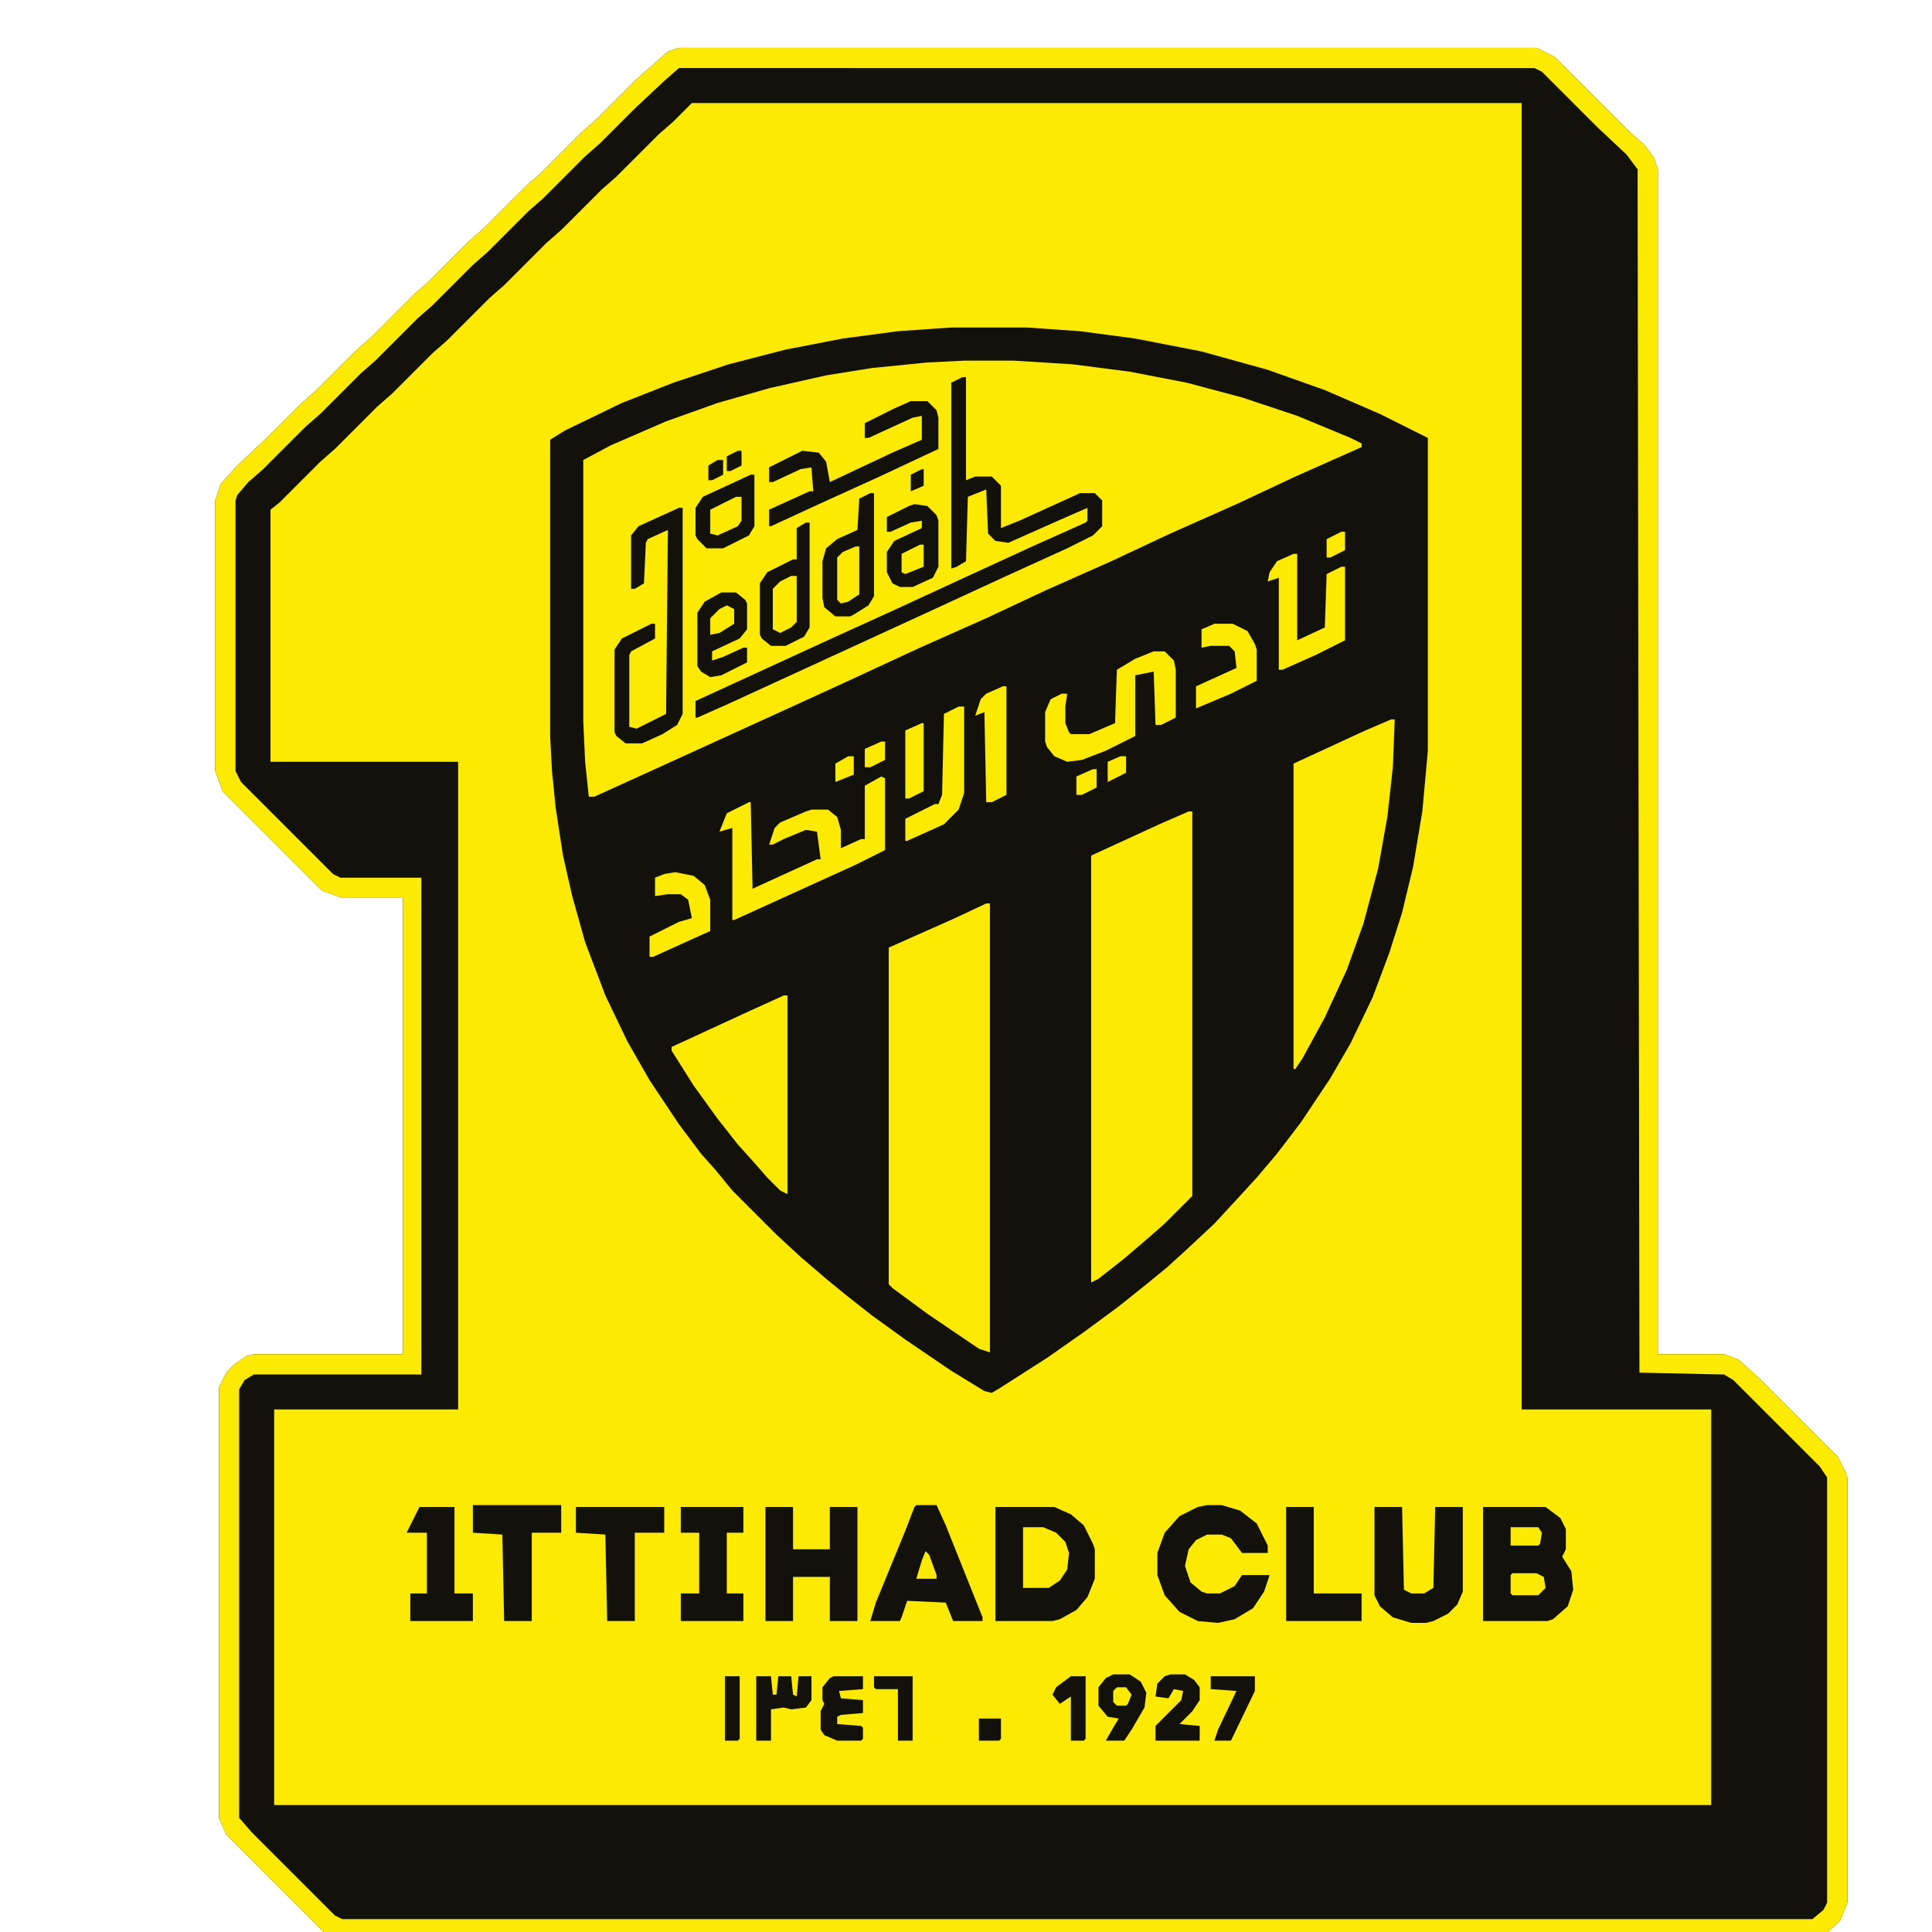 <?xml version="1.0" encoding="UTF-8"?>
<svg version="1.1" viewBox="230 170 1050 1050" width="1280" height="1280" xmlns="http://www.w3.org/2000/svg">
<path transform="translate(599,196)" d="m0 0h466l10 5 41 41 8 7 5 7 2 6v644h36l8 3 12 11 42 42 4 8 1 3v231l-4 10-9 8-6 2h-800l-9-4-53-53-4-9v-234l4-8 5-5 6-4 4-1h81v-248h-33l-11-4-54-54-4-11v-147l3-9 9-10 16-15 19-19 8-7 22-22 8-7 23-23 8-7 22-22 8-7 23-23 8-7 22-22 8-7 22-22 8-7 9-8z" fill="#FDEA02"/>
<path transform="translate(747,348)" d="m0 0h41l29 2 30 4 36 7 36 10 31 11 30 13 26 13v170l-3 33-5 30-6 25-7 22-9 24-12 25-11 19-16 24-13 17-11 13-11 12-12 13-15 14-11 10-11 9-15 12-19 14-20 14-25 16-5 3-4-1-18-11-25-17-18-13-14-11-11-9-14-12-13-12-24-24-9-11-8-9-12-16-16-24-12-21-12-25-11-29-7-25-5-22-4-26-2-20-1-19v-161l8-5 31-15 28-11 30-10 31-8 31-6 30-4z" fill="#12110C"/>
<path transform="translate(599,196)" d="m0 0h466l10 5 41 41 8 7 5 7 2 6v644h36l8 3 12 11 42 42 4 8 1 3v231l-4 10-9 8-6 2h-800l-9-4-53-53-4-9v-234l4-8 5-5 6-4 4-1h81v-248h-33l-11-4-54-54-4-11v-147l3-9 9-10 16-15 19-19 8-7 22-22 8-7 23-23 8-7 22-22 8-7 23-23 8-7 22-22 8-7 22-22 8-7 9-8zm7 30-10 10-8 7-23 23-8 7-22 22-8 7-23 23-8 7-23 23-8 7-22 22-8 7-23 23-8 7-22 22-5 4v137h102v352h-100v215h781v-215h-103v-710z" fill="#12110C"/>
<path transform="translate(754,366)" d="m0 0h27l32 2 31 4 31 6 30 8 30 10 29 12 6 3v2l-36 16-32 15-36 16-32 15-36 16-32 15-36 16-41 19-35 16-68 31-33 15h-3l-2-19-1-22v-142l15-8 30-13 28-10 28-8 31-7 25-4 30-3z" fill="#FDEA02"/>
<path transform="translate(599,196)" d="m0 0h466l10 5 41 41 8 7 5 7 2 6v644h36l8 3 12 11 42 42 4 8 1 3v231l-4 10-9 8-6 2h-800l-9-4-53-53-4-9v-234l4-8 5-5 6-4 4-1h81v-248h-33l-11-4-54-54-4-11v-147l3-9 9-10 16-15 19-19 8-7 22-22 8-7 23-23 8-7 22-22 8-7 23-23 8-7 22-22 8-7 22-22 8-7 9-8zm0 11-8 7-16 15-19 19-8 7-23 23-8 7-22 22-8 7-22 22-8 7-23 23-8 7-22 22-8 7-23 23-8 7-6 7-1 3v147l3 6 50 50 4 2h44v270h-91l-5 3-3 5v233l7 8 45 45 4 2h799l6-5 2-4v-231l-4-6-47-47-5-3-46-1-1-654-6-8-16-15-30-30-4-2z" fill="#FDEA02"/>
<path transform="translate(876,611)" d="m0 0h2v209l-15 15-8 7-14 12-14 11-4 2v-232l37-17z" fill="#FDEA02"/>
<path transform="translate(766,661)" d="m0 0h2v244l-6-2-28-19-19-14-2-2v-183l36-16z" fill="#FDEA02"/>
<path transform="translate(986,561)" d="m0 0h2l-1 26-3 27-5 28-8 30-9 25-12 26-12 22-4 6h-1v-166l39-18z" fill="#FDEA02"/>
<path transform="translate(656,711)" d="m0 0h2v108l-4-2-7-7-7-8-9-10-11-14-13-18-12-19v-2l39-18z" fill="#FDEA02"/>
<path transform="translate(753,375)" d="m0 0h2v56l5-2h9l5 5v23l10-4 33-15h8l4 4v14l-5 5-14 7-33 15-39 18-111 51-18 8h-1v-9l74-34 33-15 39-18 37-17 29-13 1-1v-7l-16 7-27 12-7-1-4-4-1-24-10 4-1 35-5 3-3 1v-101z" fill="#12110C"/>
<path transform="translate(771,989)" d="m0 0h32l9 4 7 6 5 10 1 3v16l-4 10-6 7-9 5-4 1h-31z" fill="#12110C"/>
<path transform="translate(1036,989)" d="m0 0h34l8 6 3 6v11l-2 4 5 8 1 10-3 9-8 7-3 1h-35z" fill="#12110C"/>
<path transform="translate(709,592)" d="m0 0 2 1v39l-16 8-66 30h-1v-50l-7 2 4-10 12-6h1l1 47 35-16h2l-2-15-6-1-12 5-6 3h-2l3-9 3-3 14-6 3-1h9l5 4 2 7v10l11-5h2v-29z" fill="#FDEA02"/>
<path transform="translate(646,989)" d="m0 0h15v23h20v-23h15v62h-15v-24h-20v24h-15z" fill="#12110C"/>
<path transform="translate(886,988)" d="m0 0h8l10 3 9 7 6 12v4h-14l-6-8-5-2h-8l-6 3-4 5-2 9 3 9 6 5 3 1h7l8-4 4-6h15l-3 9-6 9-10 6-9 2-11-1-10-5-8-9-4-11v-12l4-11 8-9 10-5z" fill="#12110C"/>
<path transform="translate(728,988)" d="m0 0h11l5 11 20 50v2h-16l-4-10-21-1-3 9-1 2h-16l3-10 16-39 5-13z" fill="#12110C"/>
<path transform="translate(977,989)" d="m0 0h15l1 45 4 2h7l5-3 1-44h15v46l-3 7-5 5-8 4-4 1h-8l-10-3-7-6-3-6z" fill="#12110C"/>
<path transform="translate(599,446)" d="m0 0h2v112l-3 6-8 5-11 5h-9l-5-4-1-2v-45l4-6 16-8h2v8l-13 7-1 2v39l4 1 16-8 1-100-11 5-1 2-1 22-5 3h-2v-29l4-5z" fill="#12110C"/>
<path transform="translate(857,524)" d="m0 0h6l5 5 1 5v26l-8 4h-3l-1-29-10 2v33l-16 8-13 5-8 1-7-3-4-5-1-3v-16l3-7 6-3h3l-1 7v9l2 5 1 1h10l14-6 1-29 10-6z" fill="#FDEA02"/>
<path transform="translate(725,388)" d="m0 0h9l5 5 1 4v17l-32 15-33 15-26 12h-1v-9l22-10h2l-1-13-6 1-15 7h-2v-8l18-9 9 1 4 5 2 11 34-16 16-7v-13l-5 1-24 11h-2v-8l16-8z" fill="#12110C"/>
<path transform="translate(600,989)" d="m0 0h34v14h-9v33h9v15h-34v-15h10v-33h-10z" fill="#12110C"/>
<path transform="translate(487,988)" d="m0 0h48v15h-16v48h-15l-1-47-16-1z" fill="#12110C"/>
<path transform="translate(543,989)" d="m0 0h48v14h-16v48h-15l-1-47-16-1z" fill="#12110C"/>
<path transform="translate(929,989)" d="m0 0h15v47h26v15h-41z" fill="#12110C"/>
<path transform="translate(458,989)" d="m0 0h19v47h10v15h-34v-15h9v-33h-11z" fill="#12110C"/>
<path transform="translate(703,438)" d="m0 0h2v56l-3 5-8 5-2 1h-8l-6-5-1-5v-20l2-7 6-5 11-5 1-17z" fill="#12110C"/>
<path transform="translate(668,454)" d="m0 0h2v57l-3 5-10 5h-8l-5-4-1-2v-28l4-6 14-7h2v-17z" fill="#12110C"/>
<path transform="translate(933,471)" d="m0 0h2v47l15-7 1-29 8-4h2v40l-16 8-18 8h-2v-50l-6 2 1-5 4-6z" fill="#FDEA02"/>
<path transform="translate(727,444)" d="m0 0 7 1 5 5 1 3v25l-3 6-11 5h-7l-4-2-3-6v-11l4-6 15-7v-4l-6 1-11 5h-2v-8l12-6z" fill="#12110C"/>
<path transform="translate(638,428)" d="m0 0h2v28l-3 5-14 7h-9l-5-5-1-2v-15l4-6z" fill="#12110C"/>
<path transform="translate(622,492)" d="m0 0h8l5 4 1 2v14l-4 5-15 7v5l6-2 11-5h2v8l-14 7-6 1-5-3-2-3v-29l4-6z" fill="#12110C"/>
<path transform="translate(751,554)" d="m0 0h3v47l-3 9-8 8-20 9h-1v-12l16-8h2l2-5 1-44z" fill="#FDEA02"/>
<path transform="translate(890,509)" d="m0 0h10l8 4 4 7 1 3v17l-14 7-19 8v-12l22-10-1-9-3-3h-10l-5 1v-10z" fill="#FDEA02"/>
<path transform="translate(597,644)" d="m0 0 10 2 6 5 3 8v17l-31 14h-2v-11l16-8 7-2-2-10-4-3h-7l-7 1v-10l5-2z" fill="#FDEA02"/>
<path transform="translate(786 1e3)" d="m0 0h11l7 3 5 5 2 6-1 9-4 6-6 4h-14z" fill="#FDEA02"/>
<path transform="translate(775,543)" d="m0 0h2v59l-8 4h-3l-1-49-5 2 3-9 3-3z" fill="#FDEA02"/>
<path transform="translate(835,1080)" d="m0 0h9l6 4 3 6-1 8-7 12-4 6h-10l4-7 3-5-6-1-5-6v-10l4-5z" fill="#12110C"/>
<path transform="translate(641,1081)" d="m0 0h8l1 10h2l1-10h7l1 10 2 1 1-11h7v13l-3 4-8 1-4-1-7 1v17h-8z" fill="#12110C"/>
<path transform="translate(866,1080)" d="m0 0h8l5 3 3 4v7l-4 6-7 7 11 1v8h-24v-8l14-14 1-5-5-1-3 5-7-1 1-7 4-4z" fill="#12110C"/>
<path transform="translate(683,1081)" d="m0 0h16v7l-13 1 1 4 12 1v7l-12 1-2 1v4l13 1 1 1v6l-1 1h-13l-7-3-2-3v-10l2-4-1-2v-7l4-5z" fill="#12110C"/>
<path transform="translate(888,1081)" d="m0 0h24v8l-13 27h-9l2-6 10-21-14-1z" fill="#12110C"/>
<path transform="translate(705,1081)" d="m0 0h21v35h-8v-28h-12l-1-1z" fill="#12110C"/>
<path transform="translate(731,563)" d="m0 0h1v37l-8 4h-2v-37z" fill="#FDEA02"/>
<path transform="translate(812,1081)" d="m0 0h8v34l-1 1h-7v-24l-6 4-4-5 2-4z" fill="#12110C"/>
<path transform="translate(660,483)" d="m0 0h3v25l-3 3-6 3-4-2v-22l4-4z" fill="#FDEA02"/>
<path transform="translate(695,467)" d="m0 0h2v26l-6 4-4 1-2-2v-23l3-3z" fill="#FDEA02"/>
<path transform="translate(624,1081)" d="m0 0h8v34l-1 1h-7z" fill="#12110C"/>
<path transform="translate(630,440)" d="m0 0h3v13l-2 3-11 5-4-1v-13z" fill="#FDEA02"/>
<path transform="translate(1052,1025)" d="m0 0h13l4 2 1 6-4 4h-14l-1-1v-10z" fill="#FDEA02"/>
<path transform="translate(1051 1e3)" d="m0 0h15l2 3-1 6-1 1h-15z" fill="#FDEA02"/>
<path transform="translate(625,499)" d="m0 0 4 2v8l-8 5-5 1v-9l5-5z" fill="#FDEA02"/>
<path transform="translate(762,1104)" d="m0 0h12v11l-1 1h-11z" fill="#12110C"/>
<path transform="translate(730,466)" d="m0 0h2v12l-10 4-2-1v-10z" fill="#FDEA02"/>
<path transform="translate(824,588)" d="m0 0h2v10l-8 4h-3v-10z" fill="#FDEA02"/>
<path transform="translate(709,573)" d="m0 0h2v10l-8 4h-3v-10z" fill="#FDEA02"/>
<path transform="translate(691,581)" d="m0 0h3v10l-10 4v-10z" fill="#FDEA02"/>
<path transform="translate(959,459)" d="m0 0h2v10l-8 4h-2v-10z" fill="#FDEA02"/>
<path transform="translate(839,581)" d="m0 0h3v9l-10 5v-11z" fill="#FDEA02"/>
<path transform="translate(733,1013)" d="m0 0 2 2 4 11v2h-11l3-10z" fill="#FDEA02"/>
<path transform="translate(837,1087)" d="m0 0h5l3 4-2 5-1 1h-5l-2-2v-6z" fill="#FDEA02"/>
<path transform="translate(620,420)" d="m0 0h3v8l-6 3h-2v-8z" fill="#12110C"/>
<path transform="translate(631,415)" d="m0 0h2v8l-6 3h-2v-8z" fill="#12110C"/>
<path transform="translate(731,425)" d="m0 0h1v9l-7 3v-9z" fill="#12110C"/>
</svg>
